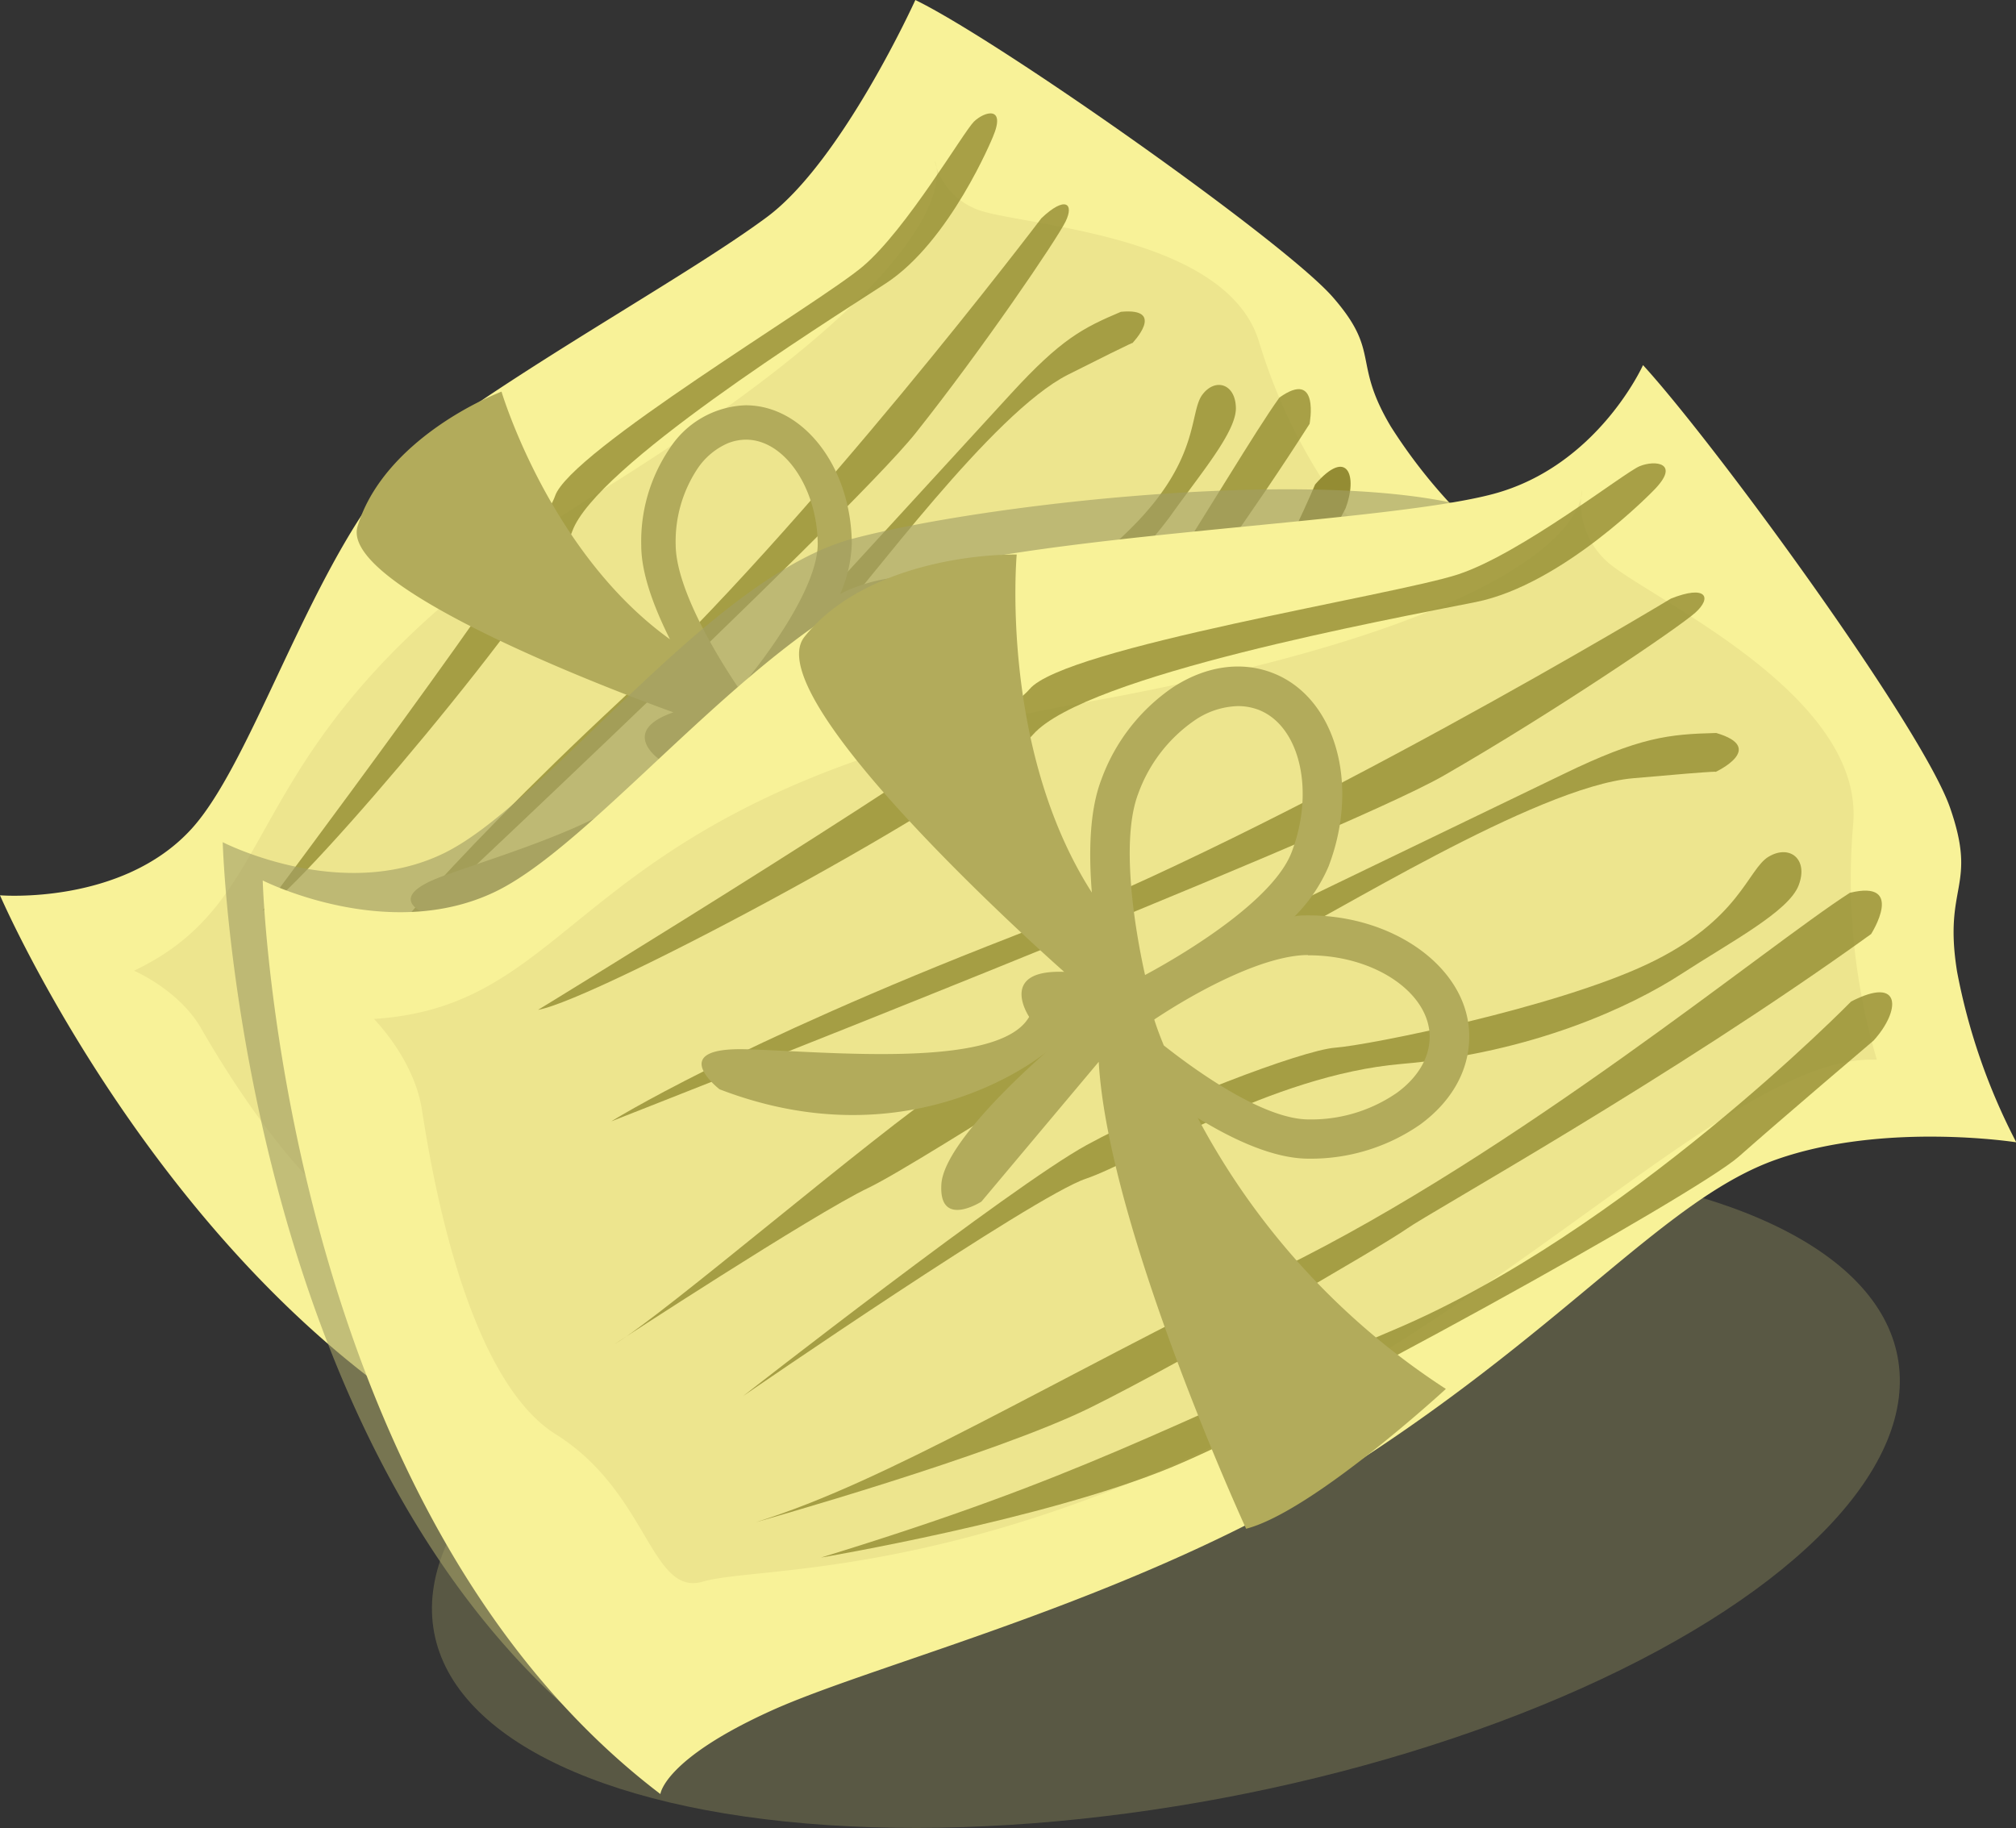 <svg xmlns="http://www.w3.org/2000/svg" viewBox="0 0 210.64 191.01"><rect x="0" y="0" width="210.64" height="191.01" fill="#333333" stroke="none"/><defs><style>.cls-1,.cls-7{fill:#a19f65;}.cls-1{opacity:0.35;}.cls-2{fill:#f8f298;}.cls-3{fill:#ede58e;}.cls-4,.cls-5{fill:#948c33;}.cls-5{opacity:0.8;}.cls-6{fill:#b2ab5b;}.cls-7{opacity:0.62;}</style></defs><title>tamales1</title><g id="Layer_2" data-name="Layer 2"><g id="tamales"><ellipse class="cls-1" cx="121.81" cy="156.2" rx="77.8" ry="32.24" transform="translate(-26.83 25.27) rotate(-10.68)"/><path class="cls-2" d="M95.64,0S88,16.85,80.12,22.69,56.55,37.15,45.25,45.38,27.29,78.63,20,86.62,0,93.55,0,93.55,22.3,145.36,63.87,157c0,0-.87-3,6.57-10.75s28.06-22.35,41.08-40.75,17-32.2,24.82-39S156,56.94,156,56.94a55.86,55.86,0,0,1-10.68-12.37c-4.08-6.85-1-7.72-6.06-13.52S104.46,4.29,95.64,0Z"/><path class="cls-3" d="M14,101.43s4.69,2,7,6S33.32,128.46,43,130.3s13.39,10.46,17.3,7.45,20.4-8.24,40.29-30.6,29.62-48.58,40.84-52.44a57.62,57.62,0,0,1-9.88-19c-3.52-11.6-26-12.14-29.71-13.93a7.12,7.12,0,0,1-4.18-5S103,26.31,62.85,51.25,31.73,93,14,101.43Z"/><path class="cls-4" d="M137.41,50.62S126.15,77.57,109.9,93.5,89,116,69.46,131.69c0,0,17.42-10.57,26.36-19.23s35-40.52,37.32-45.08,7.45-14.26,7.45-14.26C141.87,49.75,140.82,46.69,137.41,50.62Z"/><path class="cls-5" d="M133.68,41.54c-5.24,7.3-19.22,32.9-35.26,50.58S72.58,123,62.84,130.92c0,0,17.78-13.62,24.27-20.82s19-23.25,20.56-25.55,17.12-21.38,29.16-40.26C136.83,44.29,137.93,38.51,133.68,41.54Z"/><path class="cls-5" d="M125.65,41.21c-1.37,1.76-.28,6.31-6.58,13.06S98.39,70.39,95.65,71.72,83,82.24,78,88.2s-20.45,32.55-20.45,32.55S75.23,94.3,79.05,91.08s12.06-14.88,22.7-20.2A56.69,56.69,0,0,0,122.23,54c3.11-4.39,6.93-8.83,6.9-11.36S127,39.45,125.65,41.21Z"/><path class="cls-5" d="M117.12,32.58c-4,1.69-6.27,2.86-11.52,8.59L85.1,63.53s-15.73,17-20.58,24S48.16,116.6,45,120.64c0,0,12.33-17.53,16.07-21.57S82.66,69.6,86.67,65.34s17-22.2,24.92-26.19,6.71-3.28,6.71-3.28S121.92,32.13,117.12,32.58Z"/><path class="cls-5" d="M108.81,22.8s-24.23,32-44,50.4S37.3,102.1,37.3,102.1s51.34-48,58.38-56.86,14.72-20.19,15.65-22.08S111.31,20.43,108.81,22.8Z"/><path class="cls-5" d="M103.74,14.31s-4.46,10.93-11.2,15.31S62.2,48.8,59.79,55.52,32.06,92.32,27.43,95.18c0,0,29-38.67,30.56-43.34s27.59-20.13,32.16-24,10.52-14.06,11.61-15.13S105.15,11,103.74,14.31Z"/><path class="cls-6" d="M86.44,82.23c3.78.66,7.76.87,10.66-.29h0a17.29,17.29,0,0,0,8.19-6.58,9.84,9.84,0,0,0,1.16-9.06c-2.27-5.62-10.27-7.7-17.59-4.75-.35.15-.71.33-1.07.52A14.34,14.34,0,0,0,89,56.74c-.09-8-5.11-14.46-11.17-14.39a9.86,9.86,0,0,0-7.9,4.57A17.26,17.26,0,0,0,67,57c0,3,1.39,6.58,3,9.8-12.61-9.06-17.6-25.88-17.6-25.88C47,43.11,39.47,48,37.36,55s33,19.43,33,19.43c-5.75,2-1.44,4.94-1.44,4.94-.76,5.41-15.61,9.61-22.61,12.16s-1,4.27-1,4.27c18.86-.22,26.22-14.08,26.22-14.08s-5.68,10.76-4.39,14.62,3.94.14,3.94.14l5.19-15.67c6.43,13.72,28,34.3,28,34.3,5.08-3.72,12.11-18.42,12.11-18.42A65.93,65.93,0,0,1,86.44,82.23Zm3.8-17.37.08,0c5.48-2.17,11.36-.9,12.86,2.81a6.37,6.37,0,0,1-.88,5.81,13.61,13.61,0,0,1-6.5,5.17l0,0c-3.45,1.37-9.9,0-14.64-1.37-.62-.65-1.18-1.26-1.7-1.85C82.13,71.64,86.49,66.37,90.24,64.86ZM70.6,57a13.74,13.74,0,0,1,2.26-8,7.33,7.33,0,0,1,3.2-2.69,5.24,5.24,0,0,1,1.83-.37c4-.05,7.48,4.93,7.55,10.87,0,4.41-5,11.4-8.2,15.19C74.66,68.21,70.66,61.41,70.6,57Z"/><path class="cls-7" d="M172.65,46.57s-6.61,11-16.71,7.16c-14.33-5.37-51.86-1.38-66.77,2.54S57.26,83.74,46.51,89.09,23.27,88,23.27,88,25,151.88,62.81,181.49c0,0,.35-3.57,11.1-8.56s37.8-11.78,58.61-25.69S163,120.49,173.8,116.56s23.93-1.78,23.93-1.78a64.59,64.59,0,0,1-5.9-17.48c-1.39-8.92,2.08-8.56-.69-16.77S179.94,54.77,172.65,46.57Z"/><path class="cls-2" d="M171.67,38.15S166.93,48.71,156,51.62s-43.7,4-59.36,8-33.51,28-44.8,33.51S27.45,92,27.45,92,29.27,157.23,69,187.46c0,0,.36-3.64,11.65-8.74s39.7-12,61.55-26.22,32.05-27.32,43.34-31.32,25.13-1.82,25.13-1.82a64.5,64.5,0,0,1-6.19-17.85c-1.46-9.1,2.18-8.74-.73-17.11S179.32,46.52,171.67,38.15Z"/><path class="cls-3" d="M39.07,106.47s4.17,4.18,5,9.4,4.3,27.92,14,34,9.91,17,15.39,15.39,25.44-.13,56.36-15.65,52.58-39.53,66.28-38.88a66.62,66.62,0,0,1-2.47-24.66c1.17-14-22.71-24.14-26-27.66a8.26,8.26,0,0,1-2.35-7.18S166.8,63.81,113,73.46,61.77,105,39.07,106.47Z"/><path class="cls-5" d="M193.41,104.65S169.8,128.78,145.53,139s-32.09,15.26-59.75,23.75c0,0,23.22-3.92,36.53-9.4s54.93-28.57,59.36-32.49,14.09-12.13,14.09-12.13C198.58,105.62,198.76,101.89,193.41,104.65Z"/><path class="cls-5" d="M193.28,93.29c-8.74,5.61-34.7,27.14-59.49,39.28s-41,22.18-54.8,26.48c0,0,24.92-7,35-12s30.4-16.83,33-18.66S174.5,112.73,195.5,97.6C195.5,97.6,199.16,91.86,193.28,93.29Z"/><path class="cls-5" d="M184.8,89.51c-2.21,1.31-3,6.65-12.65,11.22s-29.1,8.48-32.62,8.74-18.14,5.87-26,10.18-35.88,26.22-35.88,26.22S108,125,113.44,123.17s19.31-10.83,33-12,24-6,29.22-9.39,11.22-6.53,12.27-9.27S187,88.21,184.8,89.51Z"/><path class="cls-5" d="M179.32,76.59c-4.95.13-7.95.4-16,4.31L131.7,96.16s-24.14,11.49-32.35,17-30,24.26-35.1,27.26c0,0,20.74-13.56,26.48-16.3s35.75-22.45,41.89-25.32,27.79-16.57,38-17.48,8.61-.65,8.61-.65S184.67,78.16,179.32,76.59Z"/><path class="cls-5" d="M174.58,62.55s-39.71,24-68.84,35.31-41.87,19.31-41.87,19.31,75.66-29.62,87-36.14,24.45-15.4,26.25-17S178.28,61.07,174.58,62.55Z"/><path class="cls-5" d="M172.76,51.26s-9.47,9.83-18.57,11.65-40.79,7.65-46.25,13.84-45.53,27.68-51.72,28.77c0,0,47.71-29.14,51.35-33.51s38.24-9.83,44.8-12,17.31-10.61,18.93-11.29S175.67,48.34,172.76,51.26Z"/><path class="cls-6" d="M125.15,116.82c3.78,2.33,8,4.25,11.57,4.25h.06a20,20,0,0,0,11.61-3.57c3.32-2.43,5.14-5.7,5.12-9.23,0-7-7.75-12.66-16.87-12.62-.45,0-.91,0-1.37.1a16.52,16.52,0,0,0,3.54-5.21c3.32-8.65.69-17.72-5.86-20.23-3.28-1.26-7-.72-10.43,1.53a19.86,19.86,0,0,0-7.44,9.6c-1.26,3.27-1.33,7.67-1,11.82-9.68-15.12-7.85-35.32-7.85-35.32-6.78,0-17,2.08-22.18,8.61s27.14,35,27.14,35c-7-.26-3.66,4.7-3.66,4.7-3.13,5.48-20.87,3.65-29.48,3.39s-2.87,4.18-2.87,4.18c20.35,7.83,34.18-3.92,34.18-3.92s-10.7,9.14-11,13.83,4.18,1.83,4.18,1.83l12.26-14.61c1,17.48,15.4,48.79,15.4,48.79,7-1.82,20.87-14.61,20.87-14.61A76.31,76.31,0,0,1,125.15,116.82Zm11.51-17h.1c6.82,0,12.59,3.88,12.62,8.5,0,2.17-1.21,4.25-3.43,5.87a15.74,15.74,0,0,1-9.2,2.78h0c-4.3,0-10.66-4.19-15.15-7.73-.39-.95-.73-1.85-1-2.71C125,103.6,132,99.81,136.66,99.79ZM118.93,82.92a15.79,15.79,0,0,1,5.85-7.62,8.38,8.38,0,0,1,4.58-1.52,6.11,6.11,0,0,1,2.12.38c4.34,1.67,5.93,8.49,3.47,14.9-1.83,4.77-10.27,10.11-15.31,12.82C118.49,96.73,117.09,87.72,118.93,82.92Z"/></g></g></svg>